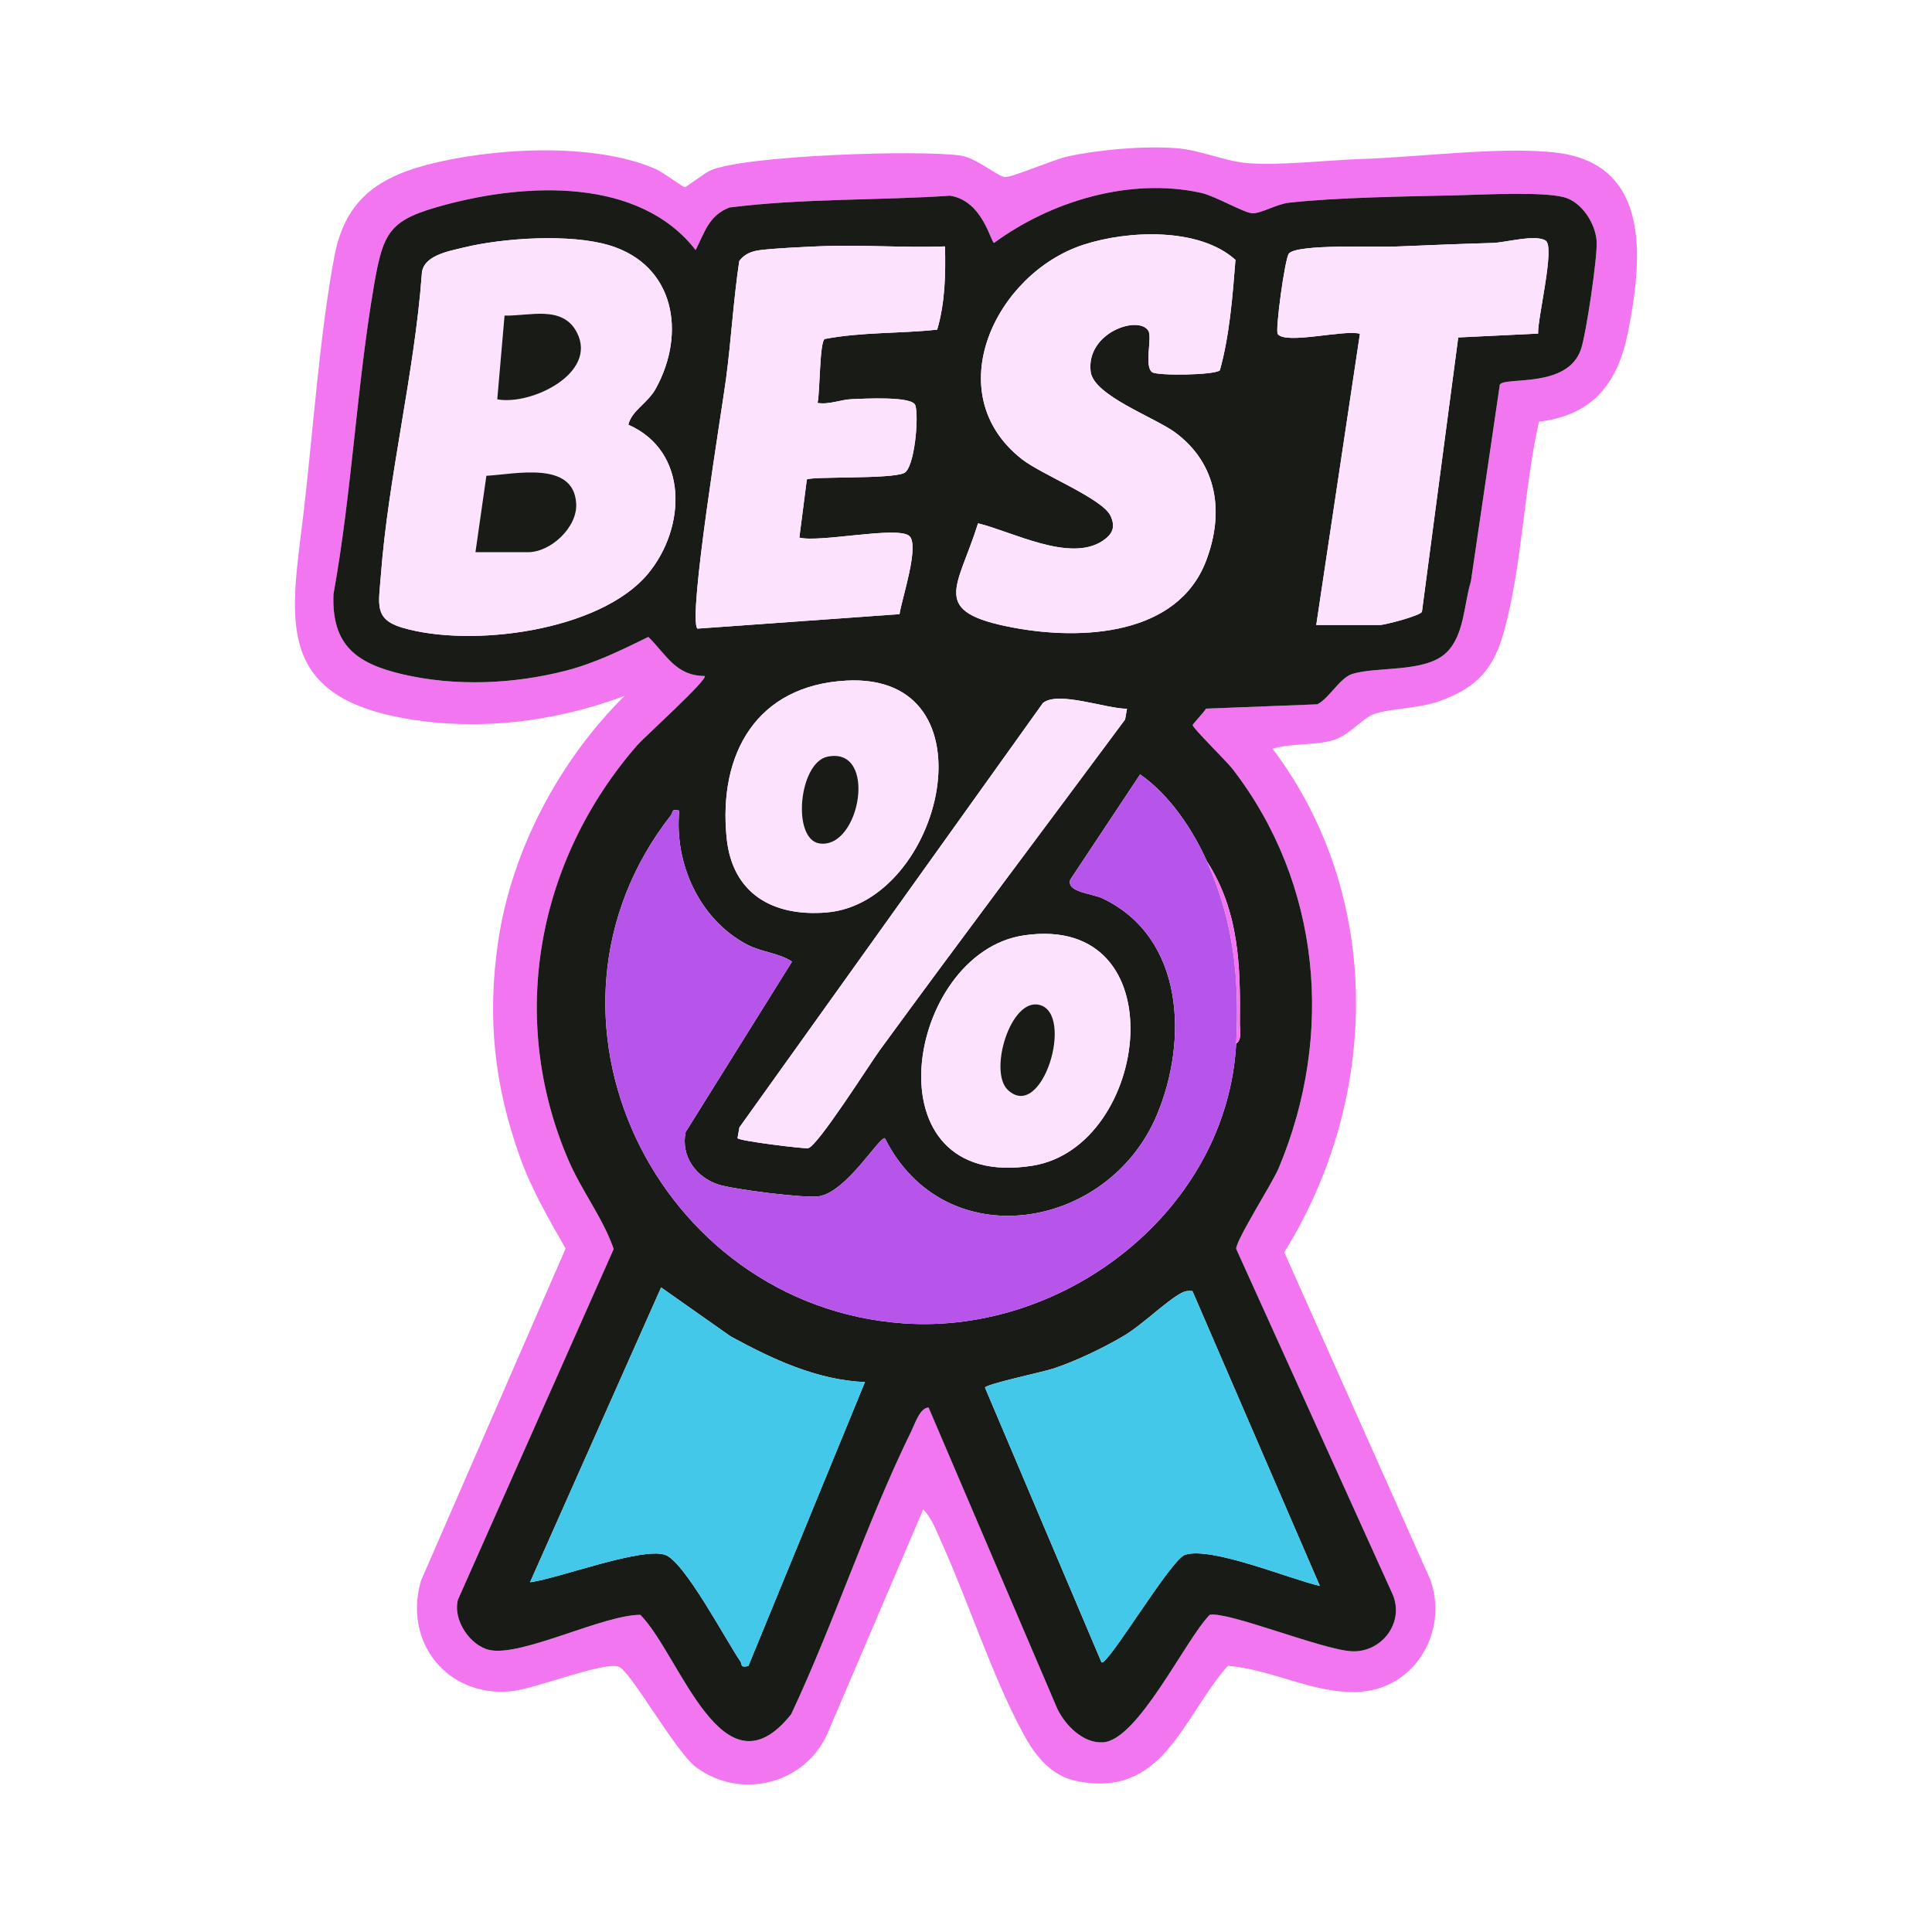 <?xml version="1.0" encoding="UTF-8"?>
<svg id="Layer_1" data-name="Layer 1" xmlns="http://www.w3.org/2000/svg" viewBox="0 0 1000 1000">
  <defs>
    <style>
      .cls-1 {
        fill: #f376f1;
      }

      .cls-2 {
        fill: #43c8e9;
      }

      .cls-3 {
        fill: #191b16;
      }

      .cls-4 {
        fill: #fce2fd;
      }

      .cls-5 {
        fill: #b755ea;
      }
    </style>
  </defs>
  <path class="cls-1" d="M796.56,218.32c-7.9,35-8.64,74.57-18.22,108.96-5.27,18.92-13.81,28.44-32.48,35.34-11.64,4.3-24.57,3.7-34.54,6.91-5.63,1.82-12.76,10.81-20.58,13.34-9.95,3.22-22.01,1.57-32.06,4.69,57.46,76.07,55.64,180.95,6.05,260.6l75.52,169.31c9.49,25.95-6.94,55.71-35.34,58.1-23.58,1.98-46.05-11.52-69.4-13.35-23.74,27.05-33.45,69.13-78.69,59.54-12.94-2.74-21.03-13.13-26.92-23.95-16.16-29.64-28.2-67.61-42.34-98.96-2.51-5.55-5.36-13.49-9.73-17.56l-49.92,116.84c-12.04,25.62-44.89,33.44-67.55,16.62-10.84-8.04-34.07-50.21-40.24-52.13-8.35-2.59-43.28,11.75-56.16,12.84-32.92,2.78-55.27-25.85-46.04-57.33l74.84-171.9c-8.69-15.27-17.63-30.57-23.6-47.23-13.39-37.38-17.14-72.6-11.26-112.04,7.03-47.17,31.76-93.5,65.38-126.77-36.38,13.58-76.48,18.5-114.98,11.42-67.89-12.49-57.23-54.09-51-107.71,4.83-41.57,8.17-90.84,15.77-131.18,5.21-27.64,20.78-40.11,47.03-47.17,33.75-9.07,87.42-12.23,119.57,2.07,3.47,1.54,13.85,9.23,14.72,9.23,1,0,10.17-7.26,13.4-8.67,18.01-7.81,108.64-10.79,129.66-7.63,7.69,1.16,19.51,11.03,22.71,11.11,4.04.09,25.28-9.14,32.57-10.71,16.5-3.56,39.19-5.5,55.98-4.26,12.62.93,24.67,6.5,35.72,7.61,16.49,1.66,42.5-1.45,60.37-2.01,29.21-.9,73.41-6.73,101.22-3.22,48.77,6.15,43.99,55.36,36.76,92.21-5.26,26.8-17.81,43.47-46.24,47.01ZM748.49,337.93c9.52-9.01,9.21-25.18,12.85-37.03l14.98-101.87c2.85-4.21,35.05,2.22,42-18.29,2.65-7.83,8.65-48.04,8.1-55.97-.64-9.14-7.69-20.31-16.96-22.71-11.5-2.98-42.2-1.28-55.71-.97-25.79.6-61.47,1.04-86.6,3.83-6.34.71-14.26,5.56-18.87,5.47-4.17-.08-19.24-8.98-26.82-10.63-36.52-7.97-77.4,4.28-106.88,25.93-1.74.05-5.7-21.71-22.76-24.4-37.98,2.52-76.68,1.35-114.23,6.1-10.69,4.09-12.81,12.79-17.52,22.02-29.29-37.62-87.28-34.68-129.08-23.56-29.02,7.72-32.48,13.11-37.39,41.74-9.01,52.45-11.46,107.36-20.99,159.92-1.07,26.48,11.91,35.9,35.73,41.47,27.39,6.41,57.68,5.14,84.86-1.93,14.78-3.84,28.77-10.71,42.39-17.39,9.18,8.99,14.12,20.18,29.18,20.22,1.78,1.77-31.57,31.94-34.88,35.75-51.92,59.63-67.23,141.27-35.71,214.74,6.88,16.03,17.85,29.92,23.47,46.08l-80.59,181.48c-2.87,10.49,6.37,24.05,16.49,26.12,16.75,3.43,58.3-18.14,77.9-18.24,20.77,21.11,42.59,96.03,78.07,51.46,22.33-47.53,39.27-99.88,62.32-146.81,1.58-3.22,4.4-11.95,8.79-11.94l66.57,155.78c4.11,8.64,13.4,18.16,23.76,17.51,18.08-1.15,42.48-52.95,55.15-65.96,8.91-2.12,58.23,17.92,73.34,18.82s27.52-14.55,21.5-29.2l-81.08-179.03c-.31-4.4,18.57-33.72,22-41.9,28.86-68.79,21.95-147.22-23.95-206.59-3.1-4.01-20.61-21.13-20.58-22.66.01-.55,5.99-6.8,6.89-8.51l57.63-2.24c6.26-3.22,11.62-13.71,18.17-15.74,12.78-3.95,37.51-.51,48.46-10.88Z"/>
  <path class="cls-3" d="M748.49,337.93c-10.95,10.37-35.68,6.93-48.46,10.88-6.55,2.02-11.91,12.52-18.17,15.74l-57.63,2.24c-.91,1.71-6.88,7.96-6.89,8.51-.03,1.53,17.49,18.65,20.58,22.66,45.9,59.37,52.81,137.8,23.95,206.59-3.43,8.17-22.31,37.5-22,41.9l81.08,179.03c6.02,14.65-6.1,30.11-21.5,29.2s-64.43-20.94-73.34-18.82c-12.67,13.01-37.07,64.82-55.15,65.96-10.36.66-19.65-8.86-23.76-17.51l-66.57-155.78c-4.39-.01-7.21,8.72-8.79,11.94-23.05,46.93-39.99,99.28-62.32,146.81-35.48,44.58-57.3-30.35-78.07-51.46-19.6.09-61.15,21.66-77.9,18.24-10.12-2.07-19.36-15.63-16.49-26.12l80.59-181.48c-5.62-16.16-16.59-30.05-23.47-46.08-31.52-73.47-16.22-155.11,35.71-214.74,3.31-3.8,36.67-33.98,34.88-35.75-15.06-.04-20.01-11.23-29.18-20.22-13.62,6.69-27.61,13.55-42.39,17.39-27.19,7.06-57.47,8.34-84.86,1.93-23.81-5.57-36.8-14.99-35.73-41.47,9.52-52.56,11.98-107.47,20.99-159.92,4.92-28.63,8.37-34.02,37.39-41.74,41.81-11.12,99.8-14.06,129.08,23.56,4.71-9.23,6.83-17.94,17.52-22.02,37.55-4.75,76.25-3.59,114.23-6.1,17.06,2.69,21.02,24.45,22.76,24.4,29.47-21.65,70.36-33.9,106.88-25.93,7.58,1.65,22.65,10.55,26.82,10.63,4.6.09,12.53-4.77,18.87-5.47,25.13-2.8,60.81-3.23,86.6-3.83,13.51-.32,44.21-2.01,55.71.97,9.27,2.4,16.32,13.58,16.96,22.71.56,7.92-5.44,48.14-8.1,55.97-6.95,20.51-39.15,14.08-42,18.29l-14.98,101.87c-3.65,11.85-3.34,28.02-12.85,37.03ZM594.36,171.16c2.2,3.49-2.32,18.48,2.03,21.51,2.73,1.9,32.41,1.56,35.02-1.01,5-17.85,6.59-38.33,8.07-57.14-18.78-16.96-55.72-15.33-78.69-7.83-45.33,14.79-75.36,76.72-31.94,110.92,10.26,8.08,41.77,20.39,45.97,29.4,2.71,5.82,1.03,9.5-4.01,12.89-17.01,11.43-46.98-4.8-64.57-9.02-10.55,33.83-25.59,45.76,18.26,53.99,35.14,6.59,85.06,4.34,99.85-34.77,9.38-24.8,5.83-49.91-15.91-66.13-10.59-7.9-42.38-19.18-43.91-31.58-2.5-20.24,24.7-29.37,29.84-21.22ZM325.22,219.83c1.82-7.48,9.98-11,14.22-18.71,15.85-28.78,9.75-63.95-24.02-74.14-20.19-6.09-54.78-3.89-75.37,1.13-8.23,2.01-21.55,4.24-21.74,14.06-3.81,51.19-17.44,105.27-21.19,155.91-1.06,14.36-3.68,22.37,10.89,26.73,35.45,10.62,102.62,1.99,127.4-27.86,19.79-23.85,21.14-63.32-10.19-77.12ZM681.29,323.49h32.97c2.42,0,21.28-4.87,21.74-6.91l18.78-141.92,41.34-2c-.34-7.93,8.82-44.67,3.97-48.06-5.02-3.52-20.95.96-27.35,1.14-17.08.49-33.98,1.19-50.87,1.88-8.68.35-50.82-1.44-54.76,3.65-2.08,2.68-7.13,39.72-5.76,41.61,4.09,5.61,34.82-2.49,42.54-.11l-22.6,150.71ZM489.13,127.54c-21.6.81-43.49-1.03-65.09-.07-8.78.39-21.77.96-30.11,1.92-4.61.53-8.4,1.85-11.28,5.68-3.04,20.22-4.16,40.72-6.85,60.97-2.11,15.93-19.96,124.18-14.81,129.33l104.61-7.5c.91-7.17,10.88-36.39,4.79-40.67-6.89-4.83-46.05,3.73-56.65,1.06l3.87-30.04c1.8-1.76,43.36-.11,50.33-3.37,5.49-2.57,7.74-29.26,5.83-35.09-1.58-4.84-26.48-3.39-32.78-3.17-5.96.22-11.71,2.96-17.82,1.97,1.29-5.68,1-31.3,3.66-33.09,19.15-3.68,38.87-2.75,58.26-4.85,4.09-13.97,4.39-28.62,4.04-43.09ZM437.89,352.29c-46.28,2.56-66.16,37.82-61.79,81.39,2.92,29.07,24.16,40.9,51.76,38.6,60.24-5.02,88.3-124.33,10.03-120ZM583.33,366.83c-10.62.11-35.58-9.38-43.49-2.97l-157.12,219.68-.98,5.57c1.04,1.53,34.7,5.56,36.52,5.21,4.94-.93,31.74-43.39,37.3-51.01,41.82-57.25,84.54-113.94,126.79-170.89l.99-5.6ZM624.77,445.95c-7.35-16.52-19.49-34.63-34.65-45.13l-36.15,54.48c-2.06,6.6,11,6.99,16.83,9.77,42.19,20.17,44.24,73.48,27.94,112.16-25.2,59.78-109.68,73.77-140.72,11.91-3.01-.74-19.7,27.59-33.98,30.03-7.2,1.23-44.66-3.6-52.16-6.05-11.69-3.81-19.55-14.62-17.01-27.14l55.08-88.23c-6.96-4.62-15.58-4.82-23.17-8.8-24.81-13.02-37.83-42.01-35.2-69.36-4.35-1.1-3.1.84-4.3,2.37-81,103.43-7.62,254.06,120.42,263.02,83.92,5.87,167.56-58.9,172.14-144.83,3.12-1.96,1.88-7.15,1.92-10.34.31-29.69-.34-58.03-16.99-83.87ZM530.12,484.12c-61.32,8.91-81.83,132.94,4.32,119.24,60.81-9.67,75.61-130.85-4.32-119.24ZM447.68,715.37c-25-1.06-48.11-11.99-69.57-23.71l-35.92-25.28-67.84,152.59c15.01-2.06,57.25-18.14,69.77-14.26,9.94,3.08,31.8,44.66,39.06,55.15,1.14,1.64-.31,3.49,4.18,2.45l60.32-146.94ZM617.21,668.26c-2.1-.25-3.72-.07-5.64.94-8,4.22-20.35,16.64-30.29,22.46-10.75,6.29-24.26,12.77-36.05,16.7-5.23,1.74-35.04,8.06-35.4,9.87l60.31,142.19c2.95,2.3,35.92-53.37,43.22-55.68,13.84-4.39,54.18,12.6,69.78,16.12l-65.94-152.61Z"/>
  <path class="cls-5" d="M624.77,445.95c13.76,30.95,16.87,60.44,15.07,94.2-4.58,85.93-88.23,150.7-172.14,144.83-128.04-8.96-201.42-159.59-120.42-263.02,1.2-1.53-.05-3.47,4.3-2.37-2.63,27.36,10.39,56.34,35.2,69.36,7.59,3.98,16.21,4.18,23.17,8.8l-55.08,88.23c-2.54,12.52,5.32,23.34,17.01,27.14,7.5,2.44,44.95,7.28,52.16,6.05,14.28-2.44,30.97-30.77,33.98-30.03,31.04,61.86,115.53,47.87,140.72-11.91,16.3-38.68,14.25-91.98-27.94-112.16-5.82-2.78-18.89-3.17-16.83-9.77l36.15-54.48c15.15,10.5,27.3,28.61,34.65,45.13Z"/>
  <path class="cls-4" d="M594.36,171.16c-5.14-8.15-32.34.98-29.84,21.22,1.53,12.41,33.33,23.69,43.91,31.58,21.74,16.22,25.29,41.33,15.91,66.13-14.79,39.1-64.71,41.36-99.85,34.77-43.85-8.23-28.81-20.16-18.26-53.99,17.6,4.22,47.57,20.45,64.57,9.02,5.04-3.39,6.72-7.07,4.01-12.89-4.2-9.01-35.71-21.31-45.97-29.4-43.42-34.2-13.39-96.13,31.94-110.92,22.97-7.5,59.91-9.12,78.69,7.83-1.48,18.81-3.07,39.29-8.07,57.14-2.61,2.58-32.29,2.92-35.02,1.01-4.35-3.03.17-18.02-2.03-21.51Z"/>
  <path class="cls-4" d="M489.13,127.54c.35,14.46.05,29.11-4.04,43.09-19.39,2.1-39.1,1.17-58.26,4.85-2.66,1.79-2.38,27.4-3.66,33.09,6.12.99,11.87-1.75,17.82-1.97,6.31-.23,31.2-1.68,32.78,3.17,1.91,5.82-.35,32.52-5.83,35.09-6.97,3.26-48.52,1.61-50.33,3.37l-3.87,30.04c10.6,2.67,49.76-5.89,56.65-1.06,6.09,4.27-3.88,33.5-4.79,40.67l-104.61,7.5c-5.14-5.15,12.7-113.4,14.81-129.33,2.69-20.26,3.81-40.76,6.85-60.97,2.88-3.83,6.67-5.15,11.28-5.68,8.34-.96,21.32-1.53,30.11-1.92,21.59-.96,43.49.88,65.09.07Z"/>
  <path class="cls-2" d="M447.68,715.37l-60.32,146.94c-4.49,1.04-3.04-.81-4.18-2.45-7.26-10.49-29.12-52.07-39.06-55.15-12.52-3.88-54.76,12.2-69.77,14.26l67.84-152.59,35.92,25.28c21.46,11.72,44.56,22.64,69.57,23.71Z"/>
  <path class="cls-2" d="M617.21,668.26l65.94,152.61c-15.6-3.53-55.94-20.51-69.78-16.12-7.3,2.31-40.26,57.98-43.22,55.68l-60.31-142.19c.35-1.81,30.17-8.13,35.4-9.87,11.79-3.93,25.3-10.42,36.05-16.7,9.94-5.82,22.29-18.24,30.29-22.46,1.91-1.01,3.53-1.19,5.64-.94Z"/>
  <path class="cls-4" d="M681.29,323.49l22.6-150.71c-7.71-2.38-38.45,5.72-42.54.11-1.37-1.89,3.68-38.93,5.76-41.61,3.94-5.09,46.08-3.29,54.76-3.65,16.88-.69,33.79-1.39,50.87-1.88,6.4-.19,22.33-4.66,27.35-1.14,4.84,3.39-4.31,40.13-3.97,48.06l-41.34,2-18.78,141.92c-.46,2.03-19.32,6.91-21.74,6.91h-32.97Z"/>
  <path class="cls-4" d="M583.33,366.83l-.99,5.6c-42.25,56.94-84.97,113.63-126.79,170.89-5.56,7.62-32.36,50.08-37.3,51.01-1.81.34-35.48-3.69-36.52-5.21l.98-5.57,157.12-219.68c7.91-6.41,32.87,3.08,43.49,2.97Z"/>
  <path class="cls-1" d="M639.84,540.15c1.8-33.76-1.31-63.25-15.07-94.2,16.65,25.83,17.3,54.18,16.99,83.87-.03,3.18,1.2,8.38-1.92,10.34Z"/>
  <g>
    <path class="cls-4" d="M530.12,484.12c79.92-11.61,65.13,109.57,4.32,119.24-86.15,13.7-65.64-110.33-4.32-119.24ZM521.63,564.13c17.74,16.77,34.65-39.12,16.53-43.97-15.08-4.03-26.62,34.43-16.53,43.97Z"/>
    <path class="cls-3" d="M521.63,564.13c-10.09-9.53,1.45-48,16.53-43.97,18.12,4.85,1.21,60.73-16.53,43.97Z"/>
  </g>
  <g>
    <path class="cls-4" d="M325.22,219.83c31.33,13.8,29.98,53.27,10.19,77.12-24.77,29.86-91.95,38.48-127.4,27.86-14.57-4.36-11.95-12.37-10.89-26.73,3.75-50.65,17.37-104.72,21.19-155.91.19-9.82,13.5-12.05,21.74-14.06,20.59-5.02,55.18-7.22,75.37-1.13,33.78,10.19,39.87,45.36,24.02,74.14-4.24,7.7-12.4,11.23-14.22,18.71ZM257.38,206.69c17.34,3.28,52.16-13.4,41.2-34.62-7.41-14.35-24.66-8.39-37.44-8.73l-3.77,43.35ZM246.09,285.81h27.32c11.54,0,25.54-12.8,24.84-25.17-1.28-22.41-31.63-15.15-46.49-14.38l-5.66,39.55Z"/>
    <path class="cls-3" d="M246.09,285.81l5.66-39.55c14.86-.77,45.21-8.03,46.49,14.38.71,12.37-13.29,25.17-24.84,25.17h-27.32Z"/>
    <path class="cls-3" d="M257.38,206.69l3.77-43.35c12.78.34,30.03-5.62,37.44,8.73,10.96,21.22-23.87,37.9-41.2,34.62Z"/>
  </g>
  <g>
    <path class="cls-4" d="M437.89,352.29c78.27-4.33,50.21,114.98-10.03,120-27.6,2.3-48.85-9.53-51.76-38.6-4.37-43.57,15.51-78.83,61.79-81.39ZM428.34,391.64c-14.94,3.06-18.58,42.88-4.11,44.94,21.04,2.99,30.26-50.29,4.11-44.94Z"/>
    <path class="cls-3" d="M428.34,391.64c26.16-5.35,16.94,47.93-4.11,44.94-14.48-2.06-10.84-41.88,4.11-44.94Z"/>
  </g>
</svg>